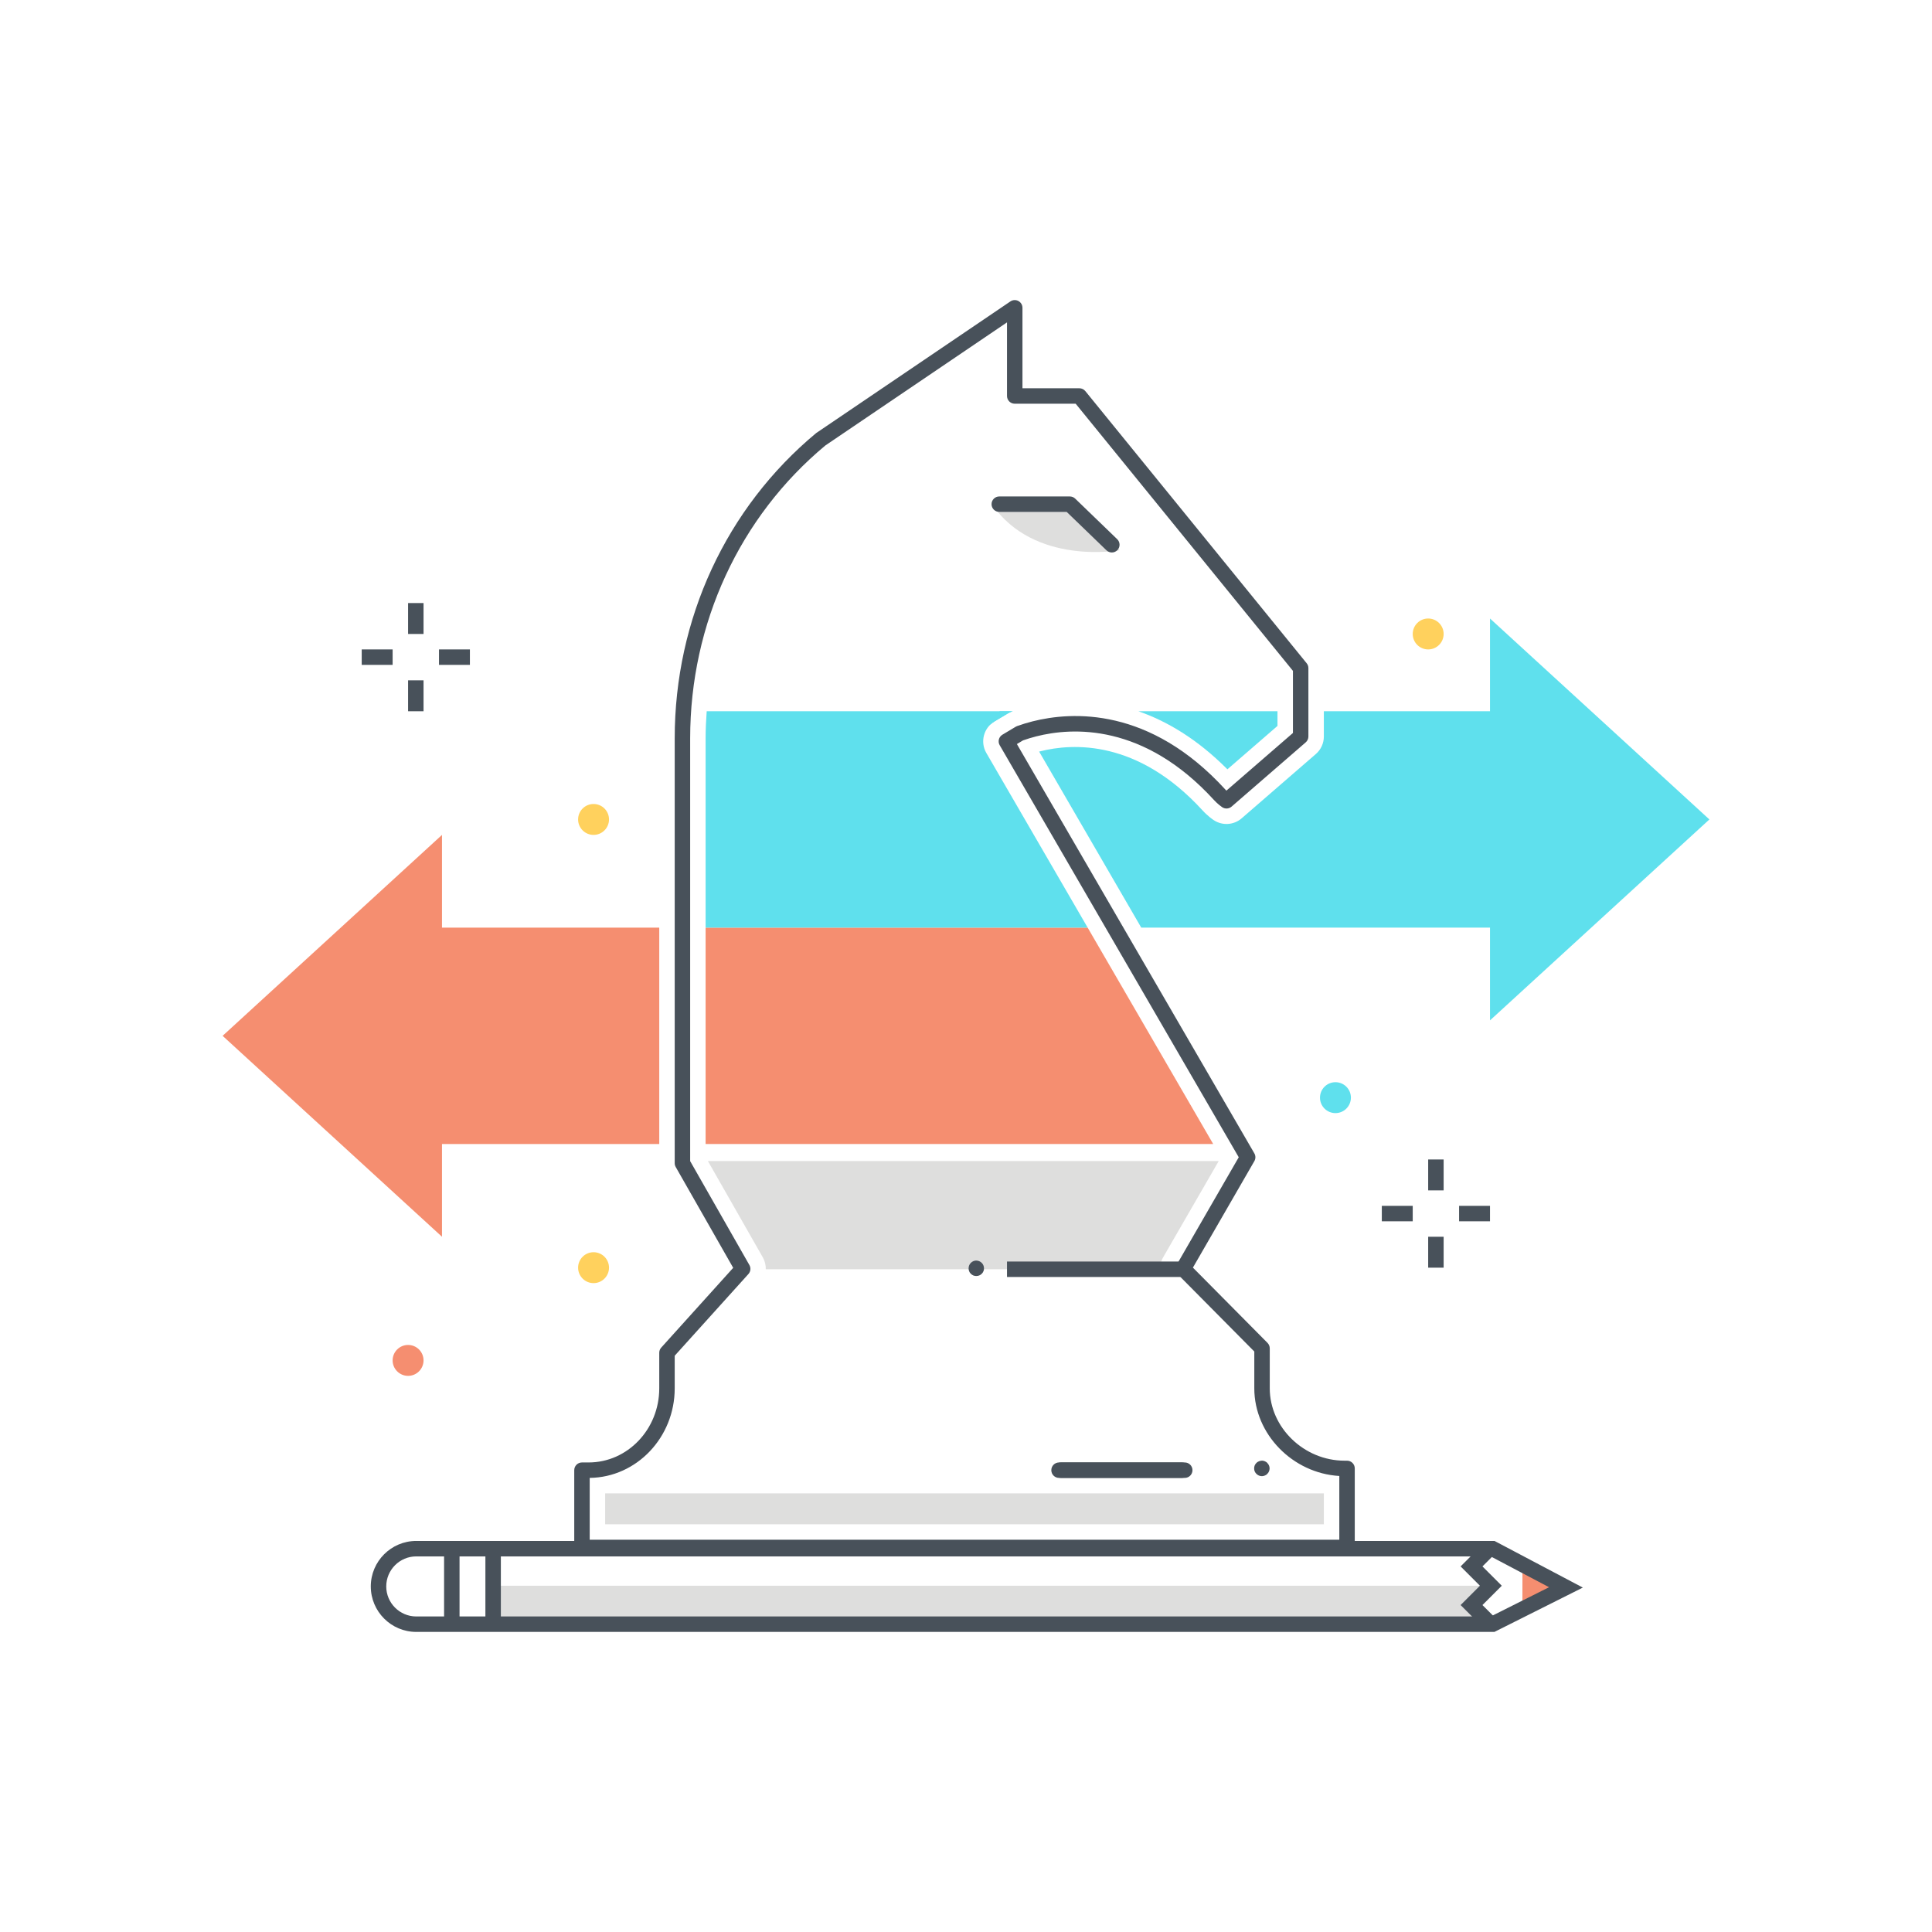 <svg xmlns="http://www.w3.org/2000/svg" width="250" height="250" viewBox="0 0 250 250">
  <g fill="none" fill-rule="evenodd">
    <polyline fill="#F58E70" points="91.306 120.036 91.306 148.036 156.987 148.036 140.743 120.036 91.306 120.036"/>
    <polygon fill="#F58E70" points="51.194 148.036 85.307 148.036 85.307 120.036 51.194 120.036"/>
    <polyline fill="#F58E70" points="57.194 160.036 28.806 134.036 57.194 108.036 57.194 160.036"/>
    <path fill="#5FE0ED" d="M128.685 93.354L130.409 92.323C130.574 92.224 130.748 92.141 130.929 92.076 130.968 92.061 131.01 92.049 131.05 92.035L91.446 92.035C91.363 93.196 91.306 94.363 91.306 95.538L91.306 120.036 140.743 120.036 127.631 97.434C126.807 96.014 127.277 94.197 128.685 93.354M171.306 92.035L171.306 95.303C171.306 96.173 170.928 97 170.271 97.57L160.674 105.888C159.652 106.775 158.164 106.869 157.041 106.115 156.916 106.032 156.26 105.579 155.614 104.871 147.231 95.701 138.842 96.143 134.588 97.223 134.546 97.233 134.505 97.243 134.464 97.255L147.679 120.036 198.806 120.036 198.806 92.035 171.306 92.035"/>
    <polyline fill="#5FE0ED" points="192.806 132.036 221.194 106.036 192.806 80.035 192.806 132.036"/>
    <polygon fill="#DEDEDD" points="78.306 197.241 171.306 197.241 171.306 193.241 78.306 193.241"/>
    <path fill="#DEDEDD" d="M99.092 164.241L150.123 164.241C150.113 163.71 150.236 163.174 150.515 162.69L157.7 150.241 91.603 150.241 98.708 162.703C98.981 163.183 99.101 163.714 99.092 164.241M128.348 65.241L138.931 65.241 144.889 71.199C144.889 71.199 133.848 73.241 128.348 65.241"/>
    <path fill="#48515A" d="M76.307,199.241 L173.306,199.241 L173.306,190.991 C167.277,190.636 162.306,185.588 162.306,179.653 L162.306,174.886 L152.404,164.893 C152.086,164.573 152.022,164.08 152.247,163.689 L160.292,149.748 L129.36,96.43 C129.085,95.957 129.243,95.351 129.711,95.07 L131.435,94.039 C131.491,94.006 131.548,93.978 131.609,93.956 C132.246,93.726 132.917,93.52 133.604,93.346 C138.727,92.048 148.78,91.465 158.567,102.174 C158.61,102.221 158.653,102.266 158.696,102.308 L167.306,94.847 L167.306,86.81 L139.192,52.241 L131.306,52.241 C130.753,52.241 130.306,51.793 130.306,51.241 L130.306,41.716 L106.812,57.636 C95.715,66.858 89.307,80.694 89.307,95.538 L89.307,150.25 L96.97,163.694 C97.184,164.069 97.134,164.539 96.845,164.859 L87.307,175.431 L87.307,179.653 C87.307,185.995 82.384,191.164 76.307,191.24 L76.307,199.241 Z M174.306,201.241 L75.307,201.241 C74.754,201.241 74.307,200.793 74.307,200.241 L74.307,190.241 C74.307,189.688 74.754,189.241 75.307,189.241 L76.172,189.241 C81.209,189.241 85.307,184.94 85.307,179.653 L85.307,175.047 C85.307,174.799 85.398,174.56 85.564,174.377 L94.875,164.057 L87.438,151.01 C87.352,150.859 87.307,150.689 87.307,150.515 L87.307,95.538 C87.307,80.097 93.978,65.7 105.612,56.039 L130.745,39.003 C131.05,38.796 131.447,38.773 131.775,38.947 C132.102,39.12 132.306,39.46 132.306,39.831 L132.306,50.241 L139.667,50.241 C139.968,50.241 140.253,50.376 140.443,50.61 L169.081,85.824 C169.227,86.002 169.306,86.224 169.306,86.454 L169.306,95.304 C169.306,95.594 169.18,95.869 168.961,96.059 L159.364,104.377 C159.022,104.672 158.527,104.702 158.153,104.453 C158.097,104.415 157.592,104.072 157.09,103.523 C148.004,93.583 138.783,94.093 134.096,95.285 C133.505,95.434 132.928,95.61 132.378,95.805 L131.585,96.28 L162.313,149.245 C162.493,149.555 162.493,149.937 162.314,150.247 L154.362,164.028 L164.016,173.77 C164.201,173.958 164.306,174.211 164.306,174.475 L164.306,179.653 C164.306,184.725 168.739,189.011 173.985,189.011 L174.306,189.011 C174.859,189.011 175.306,189.458 175.306,190.011 L175.306,200.241 C175.306,200.793 174.859,201.241 174.306,201.241 Z"/>
    <path fill="#48515A" d="M153.306 191.241L137.306 191.241C136.753 191.241 136.306 190.793 136.306 190.241 136.306 189.688 136.753 189.241 137.306 189.241L153.306 189.241C153.859 189.241 154.306 189.688 154.306 190.241 154.306 190.793 153.859 191.241 153.306 191.241M163.286 191.016C163.017 191.016 162.767 190.905 162.576 190.715 162.487 190.625 162.407 190.516 162.357 190.395 162.307 190.275 162.286 190.145 162.286 190.016 162.286 189.875 162.307 189.745 162.357 189.625 162.407 189.505 162.487 189.395 162.576 189.306 162.807 189.076 163.157 188.965 163.477 189.025 163.547 189.045 163.607 189.065 163.666 189.085 163.727 189.115 163.786 189.145 163.837 189.175 163.897 189.215 163.947 189.255 163.987 189.306 164.177 189.495 164.286 189.745 164.286 190.016 164.286 190.145 164.257 190.275 164.206 190.395 164.157 190.516 164.087 190.625 163.987 190.715 163.947 190.766 163.897 190.806 163.837 190.846 163.786 190.875 163.727 190.905 163.666 190.935 163.607 190.955 163.547 190.975 163.477 190.995 163.416 191.005 163.347 191.016 163.286 191.016"/>
    <polygon fill="#48515A" points="130.306 165.241 153.306 165.241 153.306 163.241 130.306 163.241"/>
    <path fill="#48515A" d="M126.337 165.115C126.207 165.115 126.077 165.096 125.947 165.045 125.827 164.995 125.717 164.915 125.627 164.826 125.577 164.775 125.537 164.725 125.497 164.675 125.467 164.615 125.437 164.556 125.407 164.495 125.387 164.435 125.367 164.375 125.357 164.315 125.337 164.245 125.337 164.185 125.337 164.115 125.337 163.855 125.437 163.596 125.627 163.415 125.717 163.315 125.827 163.245 125.947 163.195 126.317 163.036 126.757 163.135 127.036 163.415 127.227 163.596 127.326 163.855 127.326 164.115 127.326 164.185 127.326 164.245 127.317 164.315 127.297 164.375 127.277 164.435 127.257 164.495 127.227 164.556 127.197 164.615 127.166 164.675 127.126 164.725 127.087 164.775 127.036 164.826 126.857 165.016 126.597 165.115 126.337 165.115M143.871 71.491C143.621 71.491 143.37 71.397 143.177 71.21L138.03 66.241 129.306 66.241C128.753 66.241 128.306 65.793 128.306 65.241 128.306 64.688 128.753 64.241 129.306 64.241L138.434 64.241C138.693 64.241 138.942 64.341 139.128 64.521L144.566 69.771C144.963 70.155 144.974 70.788 144.591 71.185 144.395 71.389 144.133 71.491 143.871 71.491M152.928 191.241L137.04 191.241C136.488 191.241 136.04 190.793 136.04 190.241 136.04 189.688 136.488 189.241 137.04 189.241L152.928 189.241C153.481 189.241 153.928 189.688 153.928 190.241 153.928 190.793 153.481 191.241 152.928 191.241"/>
    <path fill="#5FE0ED" d="M129.363 92.035C128.911 92.591 128.493 93.178 128.122 93.802 128.29 93.635 128.473 93.481 128.685 93.354L130.409 92.323C130.574 92.224 130.748 92.141 130.929 92.076 130.968 92.061 131.01 92.049 131.05 92.035L129.363 92.035M163.995 92.035L147.311 92.035C150.977 93.313 154.913 95.618 158.827 99.549L165.306 93.933 165.306 92.035 163.995 92.035"/>
    <polygon fill="#48515A" points="52.806 82.035 54.806 82.035 54.806 78.035 52.806 78.035"/>
    <polygon fill="#48515A" points="52.806 92.035 54.806 92.035 54.806 88.035 52.806 88.035"/>
    <polygon fill="#48515A" points="56.806 86.035 60.806 86.035 60.806 84.035 56.806 84.035"/>
    <polygon fill="#48515A" points="46.806 86.035 50.806 86.035 50.806 84.035 46.806 84.035"/>
    <polygon fill="#48515A" points="184.806 154.036 186.806 154.036 186.806 150.036 184.806 150.036"/>
    <polygon fill="#48515A" points="184.806 164.036 186.806 164.036 186.806 160.036 184.806 160.036"/>
    <polygon fill="#48515A" points="188.806 158.036 192.806 158.036 192.806 156.036 188.806 156.036"/>
    <polygon fill="#48515A" points="178.806 158.036 182.806 158.036 182.806 156.036 178.806 156.036"/>
    <path fill="#5FE0ED" d="M170.806,142.036 C170.806,140.931 171.702,140.036 172.806,140.036 C173.911,140.036 174.806,140.931 174.806,142.036 C174.806,143.14 173.911,144.036 172.806,144.036 C171.702,144.036 170.806,143.14 170.806,142.036"/>
    <path fill="#FFD15D" d="M182.806 82.035C182.806 80.931 183.702 80.035 184.806 80.035 185.911 80.035 186.806 80.931 186.806 82.035 186.806 83.14 185.911 84.035 184.806 84.035 183.702 84.035 182.806 83.14 182.806 82.035M74.806 106.036C74.806 104.931 75.702 104.036 76.806 104.036 77.911 104.036 78.806 104.931 78.806 106.036 78.806 107.14 77.911 108.036 76.806 108.036 75.702 108.036 74.806 107.14 74.806 106.036M74.806 164.036C74.806 162.931 75.702 162.036 76.806 162.036 77.911 162.036 78.806 162.931 78.806 164.036 78.806 165.14 77.911 166.036 76.806 166.036 75.702 166.036 74.806 165.14 74.806 164.036"/>
    <path fill="#F58E70" d="M50.806,176.036 C50.806,174.931 51.702,174.036 52.806,174.036 C53.911,174.036 54.806,174.931 54.806,176.036 C54.806,177.14 53.911,178.036 52.806,178.036 C51.702,178.036 50.806,177.14 50.806,176.036"/>
    <polyline fill="#DEDEDD" points="63.199 205.193 63.199 209.887 192.915 209.887 190.415 207.693 192.915 205.193 63.199 205.193"/>
    <polyline fill="#F58E70" points="196.998 208.236 202.634 205.408 197.006 202.438 196.998 208.236"/>
    <path fill="#48515A" d="M53.866,201.397 C51.723,201.397 49.98,203.14 49.98,205.283 C49.98,207.426 51.723,209.169 53.866,209.169 L192.905,209.169 L200.449,205.386 L192.893,201.397 L53.866,201.397 Z M193.377,211.169 L53.866,211.169 C50.62,211.169 47.98,208.529 47.98,205.283 C47.98,202.037 50.62,199.397 53.866,199.397 L193.389,199.397 L204.82,205.432 L193.377,211.169 Z"/>
    <polygon fill="#48515A" points="57.464 210.169 59.464 210.169 59.464 200.397 57.464 200.397"/>
    <polygon fill="#48515A" points="62.81 210.169 64.81 210.169 64.81 200.397 62.81 200.397"/>
    <polyline fill="#48515A" points="192.208 210.9 189.001 207.693 191.501 205.193 189.001 202.693 192.208 199.486 193.622 200.9 191.829 202.693 194.329 205.193 191.829 207.693 193.622 209.486 192.208 210.9"/>
  </g>
</svg>

